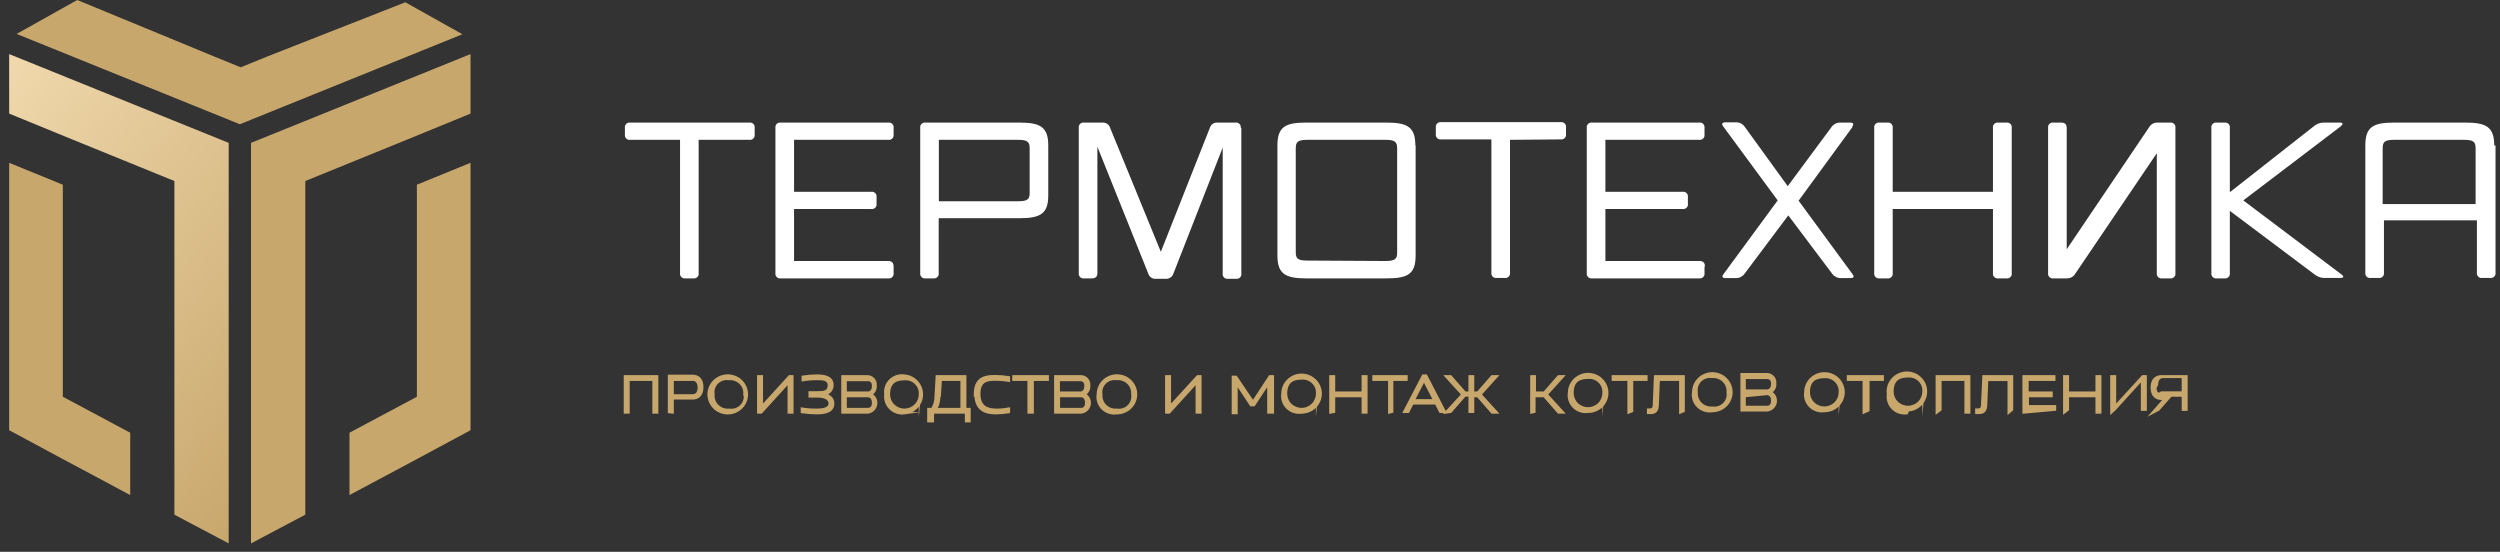 <svg width="222" height="49" viewBox="0 0 222 49" fill="none" xmlns="http://www.w3.org/2000/svg">
<rect x="0" y="0" width="222" height="49" fill="#333333" stroke="none"/>
<g clip-path="url(#clip0)">
<path fill-rule="evenodd" clip-rule="evenodd" d="M6.359 12.359L15.486 16.075V17.567V19.502V33.661V45.703L20.308 48.254V35.144V19.511V17.548V13.293V12.687L0.814 4.803V10.088L6.359 12.359Z" fill="url(#paint0_linear)"/>
<path fill-rule="evenodd" clip-rule="evenodd" d="M37.019 40.765L31.035 43.961V38.426L37.019 35.23V16.402L41.782 14.458V32.67V38.204L37.019 40.765Z" fill="url(#paint1_linear)"/>
<path fill-rule="evenodd" clip-rule="evenodd" d="M36.238 12.359L27.111 16.075V17.567V19.502V33.661V45.703L22.289 48.254V35.144V19.511V17.548V13.293V12.687L41.782 4.803V10.088L36.238 12.359Z" fill="url(#paint2_linear)"/>
<path fill-rule="evenodd" clip-rule="evenodd" d="M5.578 40.765L11.562 43.961V38.426L5.578 35.23V16.402L0.814 14.458V32.67V38.204L5.578 40.765Z" fill="url(#paint3_linear)"/>
<path fill-rule="evenodd" clip-rule="evenodd" d="M21.372 5.978L18.99 5.005L6.857 0L1.478 3.013L21.293 11.031H21.303L41.06 3.042L35.994 0.202L23.763 5.005L21.372 5.978Z" fill="url(#paint4_linear)"/>
<path fill-rule="evenodd" clip-rule="evenodd" d="M66.531 12.416C66.597 12.427 66.665 12.422 66.728 12.402C66.792 12.382 66.85 12.347 66.897 12.3C66.944 12.254 66.98 12.197 67 12.134C67.02 12.071 67.025 12.004 67.014 11.939V11.362C67.025 11.297 67.02 11.231 67 11.168C66.98 11.105 66.944 11.048 66.897 11.001C66.85 10.955 66.792 10.92 66.728 10.9C66.665 10.88 66.597 10.875 66.531 10.886H55.975C55.909 10.875 55.841 10.88 55.778 10.9C55.714 10.92 55.656 10.955 55.609 11.001C55.562 11.048 55.526 11.105 55.506 11.168C55.485 11.231 55.48 11.297 55.492 11.362V11.939C55.48 12.004 55.485 12.071 55.506 12.134C55.526 12.197 55.562 12.254 55.609 12.3C55.656 12.347 55.714 12.382 55.778 12.402C55.841 12.422 55.909 12.427 55.975 12.416H60.388V24.243C60.377 24.308 60.382 24.374 60.402 24.437C60.423 24.5 60.458 24.557 60.505 24.604C60.553 24.65 60.61 24.685 60.674 24.705C60.738 24.725 60.805 24.73 60.871 24.719H61.558C61.624 24.73 61.692 24.725 61.755 24.705C61.819 24.685 61.877 24.65 61.924 24.604C61.971 24.557 62.007 24.5 62.027 24.437C62.048 24.374 62.053 24.308 62.041 24.243V12.416H66.531ZM181.871 24.243V11.362C181.86 11.297 181.865 11.231 181.885 11.168C181.906 11.105 181.941 11.048 181.988 11.001C182.036 10.955 182.093 10.92 182.157 10.9C182.221 10.88 182.288 10.875 182.354 10.886H183.028C183.359 10.886 183.524 11.036 183.524 11.362V22.136L190.85 11.287C190.925 11.158 191.035 11.053 191.168 10.982C191.3 10.911 191.45 10.878 191.6 10.886H192.694C192.76 10.875 192.828 10.88 192.891 10.9C192.955 10.92 193.013 10.955 193.06 11.001C193.108 11.048 193.143 11.105 193.163 11.168C193.184 11.231 193.189 11.297 193.177 11.362V24.243C193.189 24.308 193.184 24.374 193.163 24.437C193.143 24.5 193.108 24.557 193.06 24.604C193.013 24.65 192.955 24.685 192.891 24.705C192.828 24.725 192.76 24.73 192.694 24.719H192.007C191.941 24.73 191.874 24.725 191.81 24.705C191.746 24.685 191.689 24.65 191.641 24.604C191.594 24.557 191.559 24.5 191.538 24.437C191.518 24.374 191.513 24.308 191.524 24.243V13.607L184.275 24.318C184.198 24.445 184.087 24.549 183.955 24.62C183.823 24.69 183.674 24.725 183.524 24.719H182.354C182.288 24.73 182.221 24.725 182.157 24.705C182.093 24.685 182.036 24.65 181.988 24.604C181.941 24.557 181.906 24.5 181.885 24.437C181.865 24.374 181.86 24.308 181.871 24.243ZM79.351 23.666C79.351 23.34 79.198 23.177 78.867 23.177H70.512V18.561H77.354C77.42 18.572 77.487 18.567 77.551 18.547C77.615 18.527 77.673 18.492 77.72 18.446C77.767 18.399 77.803 18.342 77.823 18.279C77.843 18.216 77.848 18.15 77.837 18.085V17.508C77.848 17.443 77.843 17.376 77.823 17.313C77.803 17.25 77.767 17.193 77.72 17.147C77.673 17.1 77.615 17.065 77.551 17.045C77.487 17.025 77.42 17.02 77.354 17.031H70.512V12.416H78.867C78.933 12.427 79.001 12.422 79.065 12.402C79.128 12.382 79.186 12.347 79.234 12.3C79.281 12.254 79.316 12.197 79.337 12.134C79.357 12.071 79.362 12.004 79.351 11.939V11.362C79.362 11.297 79.357 11.231 79.337 11.168C79.316 11.105 79.281 11.048 79.234 11.001C79.186 10.955 79.128 10.92 79.065 10.9C79.001 10.88 78.933 10.875 78.867 10.886H69.342C69.276 10.875 69.208 10.88 69.144 10.9C69.081 10.92 69.023 10.955 68.975 11.001C68.928 11.048 68.893 11.105 68.873 11.168C68.852 11.231 68.847 11.297 68.858 11.362V24.243C68.847 24.308 68.852 24.374 68.873 24.437C68.893 24.5 68.928 24.557 68.975 24.604C69.023 24.65 69.081 24.685 69.144 24.705C69.208 24.725 69.276 24.73 69.342 24.719H78.867C78.933 24.73 79.001 24.725 79.065 24.705C79.128 24.685 79.186 24.65 79.234 24.604C79.281 24.557 79.316 24.5 79.337 24.437C79.357 24.374 79.362 24.308 79.351 24.243V23.666ZM90.543 19.377C92.412 19.377 93.086 18.963 93.086 17.345V12.918C93.086 11.287 92.387 10.886 90.543 10.886H82.2C82.134 10.875 82.066 10.88 82.002 10.9C81.939 10.92 81.881 10.955 81.833 11.001C81.786 11.048 81.751 11.105 81.731 11.168C81.71 11.231 81.705 11.297 81.716 11.362V24.243C81.705 24.308 81.71 24.374 81.731 24.437C81.751 24.5 81.786 24.557 81.833 24.604C81.881 24.65 81.939 24.685 82.002 24.705C82.066 24.725 82.134 24.73 82.2 24.719H82.874C82.94 24.73 83.007 24.725 83.071 24.705C83.135 24.685 83.192 24.65 83.24 24.604C83.287 24.557 83.322 24.5 83.343 24.437C83.363 24.374 83.368 24.308 83.357 24.243V19.377H90.543ZM83.37 17.872V12.416H90.39C91.242 12.416 91.433 12.591 91.433 13.181V17.132C91.433 17.683 91.267 17.872 90.39 17.872H83.37ZM110.179 11.362C110.19 11.297 110.185 11.231 110.165 11.168C110.145 11.105 110.109 11.048 110.062 11.001C110.015 10.955 109.957 10.92 109.893 10.9C109.83 10.88 109.762 10.875 109.696 10.886H108.106C107.962 10.876 107.819 10.914 107.699 10.993C107.579 11.073 107.49 11.19 107.445 11.325L103.083 22.361L98.568 11.325C98.523 11.19 98.433 11.073 98.314 10.993C98.194 10.914 98.05 10.876 97.906 10.886H96.278C96.213 10.875 96.145 10.88 96.081 10.9C96.017 10.92 95.96 10.955 95.912 11.001C95.865 11.048 95.83 11.105 95.809 11.168C95.789 11.231 95.784 11.297 95.795 11.362V24.243C95.784 24.308 95.789 24.374 95.809 24.437C95.83 24.5 95.865 24.557 95.912 24.604C95.96 24.65 96.017 24.685 96.081 24.705C96.145 24.725 96.213 24.73 96.278 24.719H96.953C97.283 24.719 97.448 24.569 97.448 24.243V13.03L101.976 24.318C102.019 24.452 102.106 24.569 102.223 24.648C102.341 24.728 102.482 24.766 102.625 24.757H103.528C103.671 24.765 103.814 24.726 103.933 24.647C104.052 24.567 104.142 24.452 104.189 24.318L108.577 13.106V24.28C108.566 24.345 108.571 24.412 108.591 24.475C108.611 24.538 108.647 24.595 108.694 24.641C108.741 24.688 108.799 24.723 108.863 24.743C108.927 24.763 108.994 24.768 109.06 24.757H109.747C109.813 24.768 109.88 24.763 109.944 24.743C110.008 24.723 110.066 24.688 110.113 24.641C110.16 24.595 110.196 24.538 110.216 24.475C110.236 24.412 110.241 24.345 110.23 24.28V11.362H110.179ZM125.683 12.918C125.683 11.287 124.983 10.886 123.139 10.886H115.979C114.109 10.886 113.435 11.287 113.435 12.918V22.688C113.435 24.318 114.135 24.719 115.979 24.719H123.164C125.034 24.719 125.708 24.318 125.708 22.688V12.918H125.683ZM116.119 23.139C115.241 23.139 115.063 22.976 115.063 22.374V13.181C115.063 12.591 115.241 12.416 116.119 12.416H123.012C123.864 12.416 124.067 12.591 124.067 13.181V22.437C124.067 22.988 123.889 23.177 123.012 23.177L116.119 23.139ZM138.579 12.378C138.645 12.389 138.712 12.384 138.776 12.364C138.84 12.344 138.898 12.309 138.945 12.263C138.992 12.216 139.027 12.159 139.048 12.096C139.068 12.033 139.073 11.967 139.062 11.902V11.325C139.073 11.26 139.068 11.193 139.048 11.13C139.027 11.068 138.992 11.01 138.945 10.964C138.898 10.917 138.84 10.882 138.776 10.862C138.712 10.842 138.645 10.837 138.579 10.848H127.985C127.919 10.837 127.851 10.842 127.787 10.862C127.724 10.882 127.666 10.917 127.618 10.964C127.571 11.01 127.536 11.068 127.516 11.13C127.495 11.193 127.49 11.26 127.501 11.325V11.902C127.49 11.967 127.495 12.033 127.516 12.096C127.536 12.159 127.571 12.216 127.618 12.263C127.666 12.309 127.724 12.344 127.787 12.364C127.851 12.384 127.919 12.389 127.985 12.378H132.436V24.205C132.425 24.27 132.43 24.337 132.45 24.4C132.471 24.462 132.506 24.52 132.553 24.566C132.6 24.613 132.658 24.648 132.722 24.668C132.786 24.688 132.853 24.692 132.919 24.682H133.606C133.672 24.692 133.74 24.688 133.803 24.668C133.867 24.648 133.925 24.613 133.972 24.566C134.019 24.52 134.055 24.462 134.075 24.4C134.095 24.337 134.1 24.27 134.089 24.205V12.416L138.579 12.378ZM151.399 23.666C151.399 23.34 151.246 23.177 150.915 23.177H142.56V18.561H149.402C149.468 18.572 149.535 18.567 149.599 18.547C149.663 18.527 149.721 18.492 149.768 18.446C149.815 18.399 149.851 18.342 149.871 18.279C149.891 18.216 149.896 18.15 149.885 18.085V17.508C149.896 17.443 149.891 17.376 149.871 17.313C149.851 17.25 149.815 17.193 149.768 17.147C149.721 17.1 149.663 17.065 149.599 17.045C149.535 17.025 149.468 17.02 149.402 17.031H142.56V12.416H150.877C150.943 12.427 151.011 12.422 151.074 12.402C151.138 12.382 151.196 12.347 151.243 12.3C151.291 12.254 151.326 12.197 151.346 12.134C151.367 12.071 151.371 12.004 151.36 11.939V11.362C151.371 11.297 151.367 11.231 151.346 11.168C151.326 11.105 151.291 11.048 151.243 11.001C151.196 10.955 151.138 10.92 151.074 10.9C151.011 10.88 150.943 10.875 150.877 10.886H141.389C141.324 10.875 141.256 10.88 141.192 10.9C141.129 10.92 141.071 10.955 141.023 11.001C140.976 11.048 140.941 11.105 140.92 11.168C140.9 11.231 140.895 11.297 140.906 11.362V24.243C140.895 24.308 140.9 24.374 140.92 24.437C140.941 24.5 140.976 24.557 141.023 24.604C141.071 24.65 141.129 24.685 141.192 24.705C141.256 24.725 141.324 24.73 141.389 24.719H150.877C150.943 24.73 151.011 24.725 151.074 24.705C151.138 24.685 151.196 24.65 151.243 24.604C151.291 24.557 151.326 24.5 151.346 24.437C151.367 24.374 151.371 24.308 151.36 24.243V23.666H151.399ZM164.46 11.262C164.651 11.011 164.6 10.886 164.269 10.886H163.43C163.279 10.881 163.129 10.912 162.994 10.978C162.859 11.044 162.742 11.141 162.654 11.262L158.75 16.53L154.934 11.262C154.849 11.137 154.734 11.034 154.598 10.964C154.463 10.894 154.311 10.858 154.158 10.861H153.243C152.912 10.861 152.848 10.999 153.039 11.25L157.859 17.796L153.065 24.318C152.874 24.569 152.925 24.694 153.255 24.694H154.133C154.284 24.699 154.433 24.668 154.569 24.602C154.704 24.536 154.821 24.439 154.909 24.318L158.801 19.126L162.705 24.318C162.793 24.439 162.91 24.536 163.045 24.602C163.18 24.668 163.33 24.699 163.481 24.694H164.295C164.625 24.694 164.689 24.569 164.485 24.318L159.716 17.821L164.511 11.262H164.46ZM178.641 11.362C178.652 11.297 178.647 11.231 178.627 11.168C178.606 11.105 178.571 11.048 178.524 11.001C178.476 10.955 178.418 10.92 178.355 10.9C178.291 10.88 178.223 10.875 178.157 10.886H177.458C177.392 10.875 177.324 10.88 177.261 10.9C177.197 10.92 177.139 10.955 177.092 11.001C177.045 11.048 177.009 11.105 176.989 11.168C176.968 11.231 176.964 11.297 176.975 11.362V17.031H168.072V11.362C168.083 11.297 168.078 11.231 168.058 11.168C168.037 11.105 168.002 11.048 167.955 11.001C167.908 10.955 167.85 10.92 167.786 10.9C167.722 10.88 167.655 10.875 167.589 10.886H166.915C166.849 10.875 166.781 10.88 166.717 10.9C166.654 10.92 166.596 10.955 166.549 11.001C166.501 11.048 166.466 11.105 166.446 11.168C166.425 11.231 166.42 11.297 166.431 11.362V24.243C166.42 24.308 166.425 24.374 166.446 24.437C166.466 24.5 166.501 24.557 166.549 24.604C166.596 24.65 166.654 24.685 166.717 24.705C166.781 24.725 166.849 24.73 166.915 24.719H167.589C167.655 24.73 167.722 24.725 167.786 24.705C167.85 24.685 167.908 24.65 167.955 24.604C168.002 24.557 168.037 24.5 168.058 24.437C168.078 24.374 168.083 24.308 168.072 24.243V18.561H176.975V24.243C176.964 24.308 176.968 24.374 176.989 24.437C177.009 24.5 177.045 24.557 177.092 24.604C177.139 24.65 177.197 24.685 177.261 24.705C177.324 24.725 177.392 24.73 177.458 24.719H178.157C178.223 24.73 178.291 24.725 178.355 24.705C178.418 24.685 178.476 24.65 178.524 24.604C178.571 24.557 178.606 24.5 178.627 24.437C178.647 24.374 178.652 24.308 178.641 24.243V11.362ZM207.892 11.174C208.096 11.011 208.045 10.886 207.791 10.886H206.366C206.05 10.877 205.742 10.984 205.501 11.187L198.01 17.069V11.362C198.021 11.297 198.017 11.231 197.996 11.168C197.976 11.105 197.94 11.048 197.893 11.001C197.846 10.955 197.788 10.92 197.724 10.9C197.661 10.88 197.593 10.875 197.527 10.886H196.853C196.787 10.875 196.719 10.88 196.656 10.9C196.592 10.92 196.534 10.955 196.487 11.001C196.44 11.048 196.404 11.105 196.384 11.168C196.364 11.231 196.359 11.297 196.37 11.362V24.243C196.359 24.308 196.364 24.374 196.384 24.437C196.404 24.5 196.44 24.557 196.487 24.604C196.534 24.65 196.592 24.685 196.656 24.705C196.719 24.725 196.787 24.73 196.853 24.719H197.527C197.593 24.73 197.661 24.725 197.724 24.705C197.788 24.685 197.846 24.65 197.893 24.604C197.94 24.557 197.976 24.5 197.996 24.437C198.017 24.374 198.021 24.308 198.01 24.243V18.724L205.565 24.393C205.811 24.585 206.116 24.686 206.43 24.682H207.854C208.108 24.682 208.159 24.544 207.956 24.393L199.206 17.796L207.918 11.174H207.892ZM221.488 12.918C221.488 11.287 220.788 10.886 218.944 10.886H212.585C210.716 10.886 210.042 11.287 210.042 12.918V24.205C210.031 24.27 210.035 24.337 210.056 24.4C210.076 24.462 210.111 24.52 210.159 24.566C210.206 24.613 210.264 24.648 210.328 24.668C210.391 24.688 210.459 24.692 210.525 24.682H211.212C211.278 24.692 211.345 24.688 211.409 24.668C211.473 24.648 211.531 24.613 211.578 24.566C211.625 24.52 211.66 24.462 211.681 24.4C211.701 24.337 211.706 24.27 211.695 24.205V19.565H219.949V24.205C219.938 24.27 219.943 24.337 219.963 24.4C219.984 24.462 220.019 24.52 220.066 24.566C220.113 24.613 220.171 24.648 220.235 24.668C220.299 24.688 220.366 24.692 220.432 24.682H221.119C221.185 24.692 221.253 24.688 221.316 24.668C221.38 24.648 221.438 24.613 221.485 24.566C221.532 24.52 221.568 24.462 221.588 24.4C221.609 24.337 221.613 24.27 221.602 24.205V12.918H221.488ZM211.581 13.181C211.581 12.591 211.759 12.416 212.623 12.416H218.792C219.644 12.416 219.835 12.591 219.835 13.181V18.122H211.581V13.181Z" fill="white"/>
<path fill-rule="evenodd" clip-rule="evenodd" d="M55.816 36.634V33.724H58.029V36.634H58.36V33.411H55.486V36.634H55.816ZM59.734 36.634V35.38H61.514C61.985 35.38 62.366 35.091 62.366 34.376C62.366 33.661 61.985 33.373 61.514 33.373H59.403V36.596L59.734 36.634ZM61.514 33.724C61.807 33.724 62.048 33.925 62.048 34.414C62.048 34.903 61.807 35.104 61.514 35.104H59.734V33.724H61.514ZM64.77 36.697C65.195 36.66 65.591 36.468 65.879 36.158C66.167 35.848 66.327 35.443 66.327 35.022C66.327 34.602 66.167 34.196 65.879 33.886C65.591 33.576 65.195 33.384 64.77 33.348C64.535 33.328 64.298 33.356 64.074 33.431C63.85 33.506 63.645 33.626 63.471 33.784C63.297 33.941 63.158 34.133 63.063 34.346C62.968 34.559 62.919 34.789 62.919 35.022C62.919 35.255 62.968 35.486 63.063 35.699C63.158 35.912 63.297 36.103 63.471 36.261C63.645 36.418 63.85 36.538 64.074 36.613C64.298 36.688 64.535 36.717 64.77 36.697ZM66.131 35.029C66.161 35.212 66.147 35.4 66.089 35.577C66.032 35.754 65.933 35.915 65.8 36.047C65.667 36.179 65.505 36.279 65.326 36.337C65.147 36.395 64.956 36.411 64.77 36.383C64.582 36.404 64.391 36.384 64.211 36.323C64.032 36.263 63.868 36.163 63.733 36.032C63.598 35.901 63.494 35.742 63.429 35.566C63.364 35.39 63.34 35.202 63.358 35.016C63.328 34.832 63.342 34.645 63.4 34.467C63.457 34.29 63.556 34.129 63.689 33.997C63.822 33.865 63.984 33.766 64.163 33.707C64.342 33.649 64.533 33.633 64.719 33.661C64.906 33.644 65.094 33.667 65.27 33.73C65.446 33.792 65.606 33.893 65.739 34.023C65.871 34.154 65.973 34.312 66.036 34.485C66.099 34.659 66.123 34.845 66.105 35.029H66.131ZM67.593 36.634L70.035 33.95V36.634H70.366V33.411H70.099L67.657 36.094V33.411H67.326V36.634H67.593ZM72.477 36.383C72.051 36.388 71.625 36.354 71.205 36.283V36.596C71.648 36.658 72.094 36.691 72.541 36.697C73.24 36.697 73.991 36.559 73.991 35.831C73.991 35.367 73.673 35.129 73.202 35.016C73.404 34.994 73.591 34.898 73.725 34.747C73.859 34.596 73.931 34.401 73.927 34.201C73.927 33.486 73.228 33.348 72.553 33.348C72.128 33.353 71.703 33.387 71.282 33.448V33.762C71.702 33.693 72.127 33.659 72.553 33.661C73.062 33.661 73.596 33.661 73.596 34.226C73.596 34.79 73.177 34.84 72.553 34.84H71.892V35.204H72.553C73.164 35.204 73.673 35.367 73.673 35.831C73.673 36.295 73.049 36.383 72.541 36.383H72.477ZM77.068 36.634C77.25 36.606 77.418 36.523 77.55 36.395C77.681 36.268 77.768 36.103 77.799 35.924C77.83 35.745 77.803 35.561 77.722 35.398C77.641 35.236 77.51 35.102 77.348 35.016C77.486 34.94 77.598 34.826 77.671 34.688C77.743 34.55 77.773 34.393 77.755 34.238C77.768 34.131 77.757 34.022 77.723 33.919C77.689 33.816 77.632 33.722 77.557 33.643C77.482 33.564 77.39 33.502 77.288 33.462C77.186 33.422 77.076 33.404 76.967 33.411H74.805V36.634H77.068ZM77.068 35.179C77.323 35.179 77.526 35.367 77.526 35.768C77.526 36.17 77.323 36.32 77.068 36.32H75.097V35.179H77.068ZM77.068 33.749C77.31 33.749 77.526 33.875 77.526 34.276C77.526 34.677 77.31 34.865 77.068 34.865H75.097V33.749H77.068ZM80.311 36.697C80.736 36.66 81.132 36.468 81.42 36.158C81.709 35.848 81.869 35.443 81.869 35.022C81.869 34.602 81.709 34.196 81.42 33.886C81.132 33.576 80.736 33.384 80.311 33.348C80.082 33.314 79.847 33.334 79.626 33.406C79.405 33.477 79.204 33.599 79.04 33.762C78.875 33.924 78.751 34.122 78.679 34.34C78.606 34.557 78.586 34.789 78.62 35.016C78.588 35.244 78.611 35.476 78.685 35.694C78.76 35.912 78.884 36.11 79.049 36.273C79.214 36.436 79.415 36.559 79.636 36.632C79.858 36.706 80.093 36.728 80.324 36.697H80.311ZM81.685 35.029C81.685 35.206 81.65 35.383 81.581 35.547C81.511 35.711 81.41 35.861 81.283 35.986C81.155 36.112 81.004 36.212 80.837 36.28C80.671 36.348 80.492 36.383 80.311 36.383C80.131 36.383 79.953 36.348 79.786 36.28C79.619 36.212 79.468 36.112 79.34 35.986C79.213 35.861 79.112 35.711 79.043 35.547C78.974 35.383 78.938 35.206 78.938 35.029C78.938 33.937 79.561 33.674 80.299 33.674C80.485 33.657 80.673 33.68 80.85 33.742C81.026 33.805 81.186 33.905 81.318 34.036C81.451 34.166 81.552 34.324 81.616 34.498C81.679 34.672 81.703 34.857 81.685 35.041V35.029ZM82.842 37.411V36.634H85.78V37.411H86.098V36.32H85.717V33.411H83.186L83.084 35.154C83.097 35.565 82.986 35.971 82.766 36.32H82.435V36.496V37.411H82.842ZM83.453 35.154L83.542 33.724H85.386V36.32H83.109C83.323 35.969 83.425 35.563 83.402 35.154H83.453ZM86.62 34.966C86.62 36.395 87.484 36.697 88.426 36.697C88.817 36.69 89.209 36.656 89.596 36.596V36.283C89.24 36.351 88.877 36.385 88.515 36.383C87.688 36.383 86.963 36.157 86.963 34.966C86.963 33.774 87.688 33.712 88.438 33.712C88.826 33.712 89.214 33.745 89.596 33.812V33.498C89.175 33.434 88.75 33.401 88.324 33.398C87.446 33.398 86.569 33.574 86.569 35.016L86.62 34.966ZM91.707 36.634V33.724H93.042V33.411H89.99V33.724H91.338V36.634H91.707ZM95.993 36.634C96.178 36.614 96.353 36.537 96.491 36.413C96.628 36.289 96.723 36.125 96.759 35.944C96.796 35.764 96.774 35.577 96.695 35.41C96.617 35.243 96.487 35.105 96.324 35.016C96.458 34.937 96.567 34.822 96.637 34.684C96.707 34.547 96.735 34.392 96.718 34.238C96.731 34.131 96.72 34.022 96.686 33.919C96.652 33.816 96.595 33.722 96.52 33.643C96.445 33.564 96.353 33.502 96.251 33.462C96.149 33.422 96.039 33.404 95.929 33.411H93.704V36.634H95.993ZM95.993 35.179C96.247 35.179 96.451 35.367 96.451 35.768C96.451 36.17 96.247 36.32 95.993 36.32H94.034V35.179H95.993ZM95.929 33.749C96.171 33.749 96.387 33.875 96.387 34.276C96.387 34.677 96.171 34.865 95.929 34.865H94.022V33.749H95.929ZM99.185 36.697C99.522 36.697 99.852 36.598 100.132 36.413C100.412 36.229 100.631 35.966 100.76 35.659C100.889 35.352 100.922 35.014 100.857 34.688C100.791 34.362 100.629 34.063 100.39 33.828C100.152 33.593 99.848 33.432 99.518 33.368C99.187 33.303 98.844 33.336 98.533 33.463C98.222 33.59 97.955 33.806 97.768 34.082C97.581 34.359 97.481 34.684 97.481 35.016C97.444 35.245 97.462 35.479 97.535 35.7C97.607 35.921 97.732 36.121 97.898 36.285C98.064 36.449 98.268 36.572 98.492 36.643C98.715 36.715 98.953 36.733 99.185 36.697ZM100.546 35.029C100.576 35.212 100.562 35.4 100.505 35.577C100.447 35.754 100.348 35.915 100.215 36.047C100.083 36.179 99.92 36.279 99.741 36.337C99.562 36.395 99.371 36.411 99.185 36.383C98.999 36.4 98.811 36.377 98.634 36.315C98.458 36.252 98.298 36.152 98.166 36.021C98.033 35.891 97.932 35.733 97.868 35.559C97.805 35.385 97.781 35.2 97.799 35.016C97.769 34.832 97.783 34.645 97.84 34.467C97.898 34.29 97.997 34.129 98.13 33.997C98.262 33.865 98.425 33.766 98.604 33.707C98.783 33.649 98.973 33.633 99.16 33.661C99.346 33.644 99.534 33.667 99.71 33.73C99.887 33.792 100.047 33.893 100.179 34.023C100.312 34.154 100.413 34.312 100.477 34.485C100.54 34.659 100.564 34.845 100.546 35.029ZM103.827 36.634L106.269 33.95V36.634H106.6V33.411H106.345L103.891 36.094V33.411H103.56V36.634H103.827ZM113.035 36.634V33.411H112.755L111.267 35.681L109.767 33.461H109.474V36.684H109.805V34.05L111.077 35.982H111.356L112.628 34.05V36.634H113.035ZM115.579 36.634C115.916 36.634 116.245 36.535 116.526 36.351C116.806 36.166 117.024 35.904 117.153 35.596C117.282 35.289 117.316 34.951 117.25 34.625C117.184 34.299 117.022 34 116.784 33.765C116.545 33.53 116.242 33.37 115.911 33.305C115.581 33.24 115.238 33.273 114.927 33.401C114.615 33.528 114.349 33.743 114.162 34.02C113.974 34.296 113.875 34.621 113.875 34.953C113.84 35.182 113.861 35.415 113.934 35.634C114.008 35.854 114.132 36.053 114.298 36.216C114.464 36.38 114.666 36.502 114.888 36.575C115.11 36.648 115.347 36.668 115.579 36.634ZM116.952 34.966C116.952 35.325 116.808 35.669 116.55 35.924C116.292 36.178 115.943 36.32 115.579 36.32C115.214 36.32 114.865 36.178 114.607 35.924C114.35 35.669 114.205 35.325 114.205 34.966C114.205 33.875 114.828 33.611 115.566 33.611C115.752 33.594 115.941 33.617 116.117 33.68C116.293 33.742 116.453 33.842 116.585 33.973C116.718 34.104 116.819 34.261 116.883 34.435C116.946 34.609 116.97 34.794 116.952 34.978V34.966ZM118.466 36.571V35.179H121.009V36.634H121.34V33.411H121.009V34.865H118.466V33.411H118.135V36.634L118.466 36.571ZM123.629 36.571V33.724H124.901V33.411H121.963V33.724H123.362V36.634L123.629 36.571ZM127.89 36.571L127.508 35.819H125.435L125.054 36.571H124.685L126.364 33.348H126.643L128.31 36.571H127.89ZM126.453 33.774L125.537 35.543H127.356L126.453 33.774ZM128.818 36.571L130.09 35.116H130.497V36.571H130.815V35.179H131.222L132.494 36.634H132.926L131.464 35.029L132.926 33.411H132.494L131.222 34.865H130.815V33.411H130.497V34.865H130.09L128.818 33.411H128.386L129.861 35.029L128.386 36.634L128.818 36.571ZM136.258 36.571V35.179H137.123L138.395 36.634H138.815L137.352 35.029L138.815 33.411H138.395L137.123 34.865H136.296V33.411H135.979V36.634L136.258 36.571ZM141.015 36.571C141.352 36.574 141.683 36.477 141.965 36.294C142.247 36.111 142.467 35.849 142.598 35.542C142.729 35.236 142.765 34.897 142.701 34.57C142.636 34.244 142.475 33.943 142.237 33.707C141.999 33.47 141.696 33.309 141.365 33.243C141.034 33.177 140.691 33.21 140.378 33.337C140.066 33.464 139.799 33.679 139.612 33.956C139.424 34.232 139.323 34.558 139.323 34.891C139.29 35.118 139.31 35.35 139.383 35.568C139.456 35.786 139.579 35.985 139.743 36.148C139.907 36.311 140.108 36.434 140.328 36.508C140.549 36.581 140.784 36.603 141.015 36.571ZM142.388 34.903C142.388 35.262 142.244 35.607 141.986 35.861C141.729 36.115 141.379 36.258 141.015 36.258C140.651 36.258 140.301 36.115 140.044 35.861C139.786 35.607 139.641 35.262 139.641 34.903C139.641 33.812 140.265 33.549 141.002 33.549C141.189 33.531 141.377 33.554 141.553 33.617C141.729 33.68 141.889 33.78 142.022 33.91C142.154 34.041 142.256 34.199 142.319 34.373C142.382 34.546 142.406 34.732 142.388 34.916V34.903ZM144.932 36.508V33.724H146.204V33.411H143.215V33.724H144.614V36.634L144.932 36.508ZM149.511 36.508V33.411H146.967L146.865 35.919C146.865 36.308 146.7 36.37 146.484 36.37H146.344V36.671H146.573C146.929 36.671 147.209 36.546 147.209 35.906L147.298 33.724H149.205V36.634L149.511 36.508ZM152.054 36.508C152.391 36.508 152.721 36.41 153.001 36.225C153.281 36.041 153.5 35.778 153.629 35.471C153.758 35.164 153.791 34.826 153.726 34.5C153.66 34.174 153.498 33.874 153.259 33.639C153.021 33.404 152.717 33.244 152.387 33.179C152.056 33.115 151.713 33.148 151.402 33.275C151.091 33.402 150.824 33.618 150.637 33.894C150.45 34.17 150.35 34.495 150.35 34.828C150.313 35.057 150.331 35.291 150.404 35.512C150.476 35.733 150.601 35.933 150.767 36.097C150.933 36.261 151.137 36.384 151.361 36.455C151.584 36.527 151.822 36.545 152.054 36.508ZM153.415 34.84C153.445 35.024 153.431 35.212 153.374 35.389C153.316 35.566 153.217 35.727 153.084 35.859C152.952 35.991 152.789 36.091 152.61 36.149C152.431 36.207 152.241 36.223 152.054 36.195C151.868 36.212 151.68 36.189 151.503 36.126C151.327 36.064 151.167 35.964 151.035 35.833C150.902 35.703 150.801 35.545 150.737 35.371C150.674 35.197 150.65 35.012 150.668 34.828C150.638 34.644 150.652 34.456 150.709 34.279C150.767 34.102 150.866 33.941 150.999 33.809C151.131 33.677 151.294 33.578 151.473 33.519C151.652 33.461 151.842 33.445 152.029 33.473C152.215 33.456 152.403 33.479 152.579 33.542C152.756 33.604 152.916 33.705 153.048 33.835C153.181 33.966 153.282 34.123 153.346 34.297C153.409 34.471 153.433 34.657 153.415 34.84ZM156.912 36.446C157.098 36.426 157.272 36.349 157.41 36.225C157.548 36.101 157.642 35.937 157.679 35.756C157.716 35.576 157.694 35.389 157.615 35.222C157.537 35.055 157.406 34.917 157.243 34.828C157.378 34.749 157.486 34.634 157.556 34.496C157.626 34.358 157.654 34.203 157.637 34.05C157.651 33.943 157.64 33.834 157.606 33.731C157.571 33.628 157.515 33.533 157.439 33.455C157.364 33.376 157.272 33.314 157.17 33.274C157.068 33.234 156.959 33.216 156.849 33.222H154.649V36.446H156.912ZM156.912 34.991C157.154 34.991 157.37 35.179 157.37 35.58C157.37 35.982 157.154 36.132 156.912 36.132H154.928V35.179L156.912 34.991ZM156.912 33.561C157.154 33.561 157.37 33.687 157.37 34.088C157.37 34.489 157.154 34.677 156.912 34.677H154.928V33.561H156.912ZM162 36.508C162.337 36.511 162.668 36.414 162.95 36.231C163.232 36.048 163.452 35.786 163.583 35.48C163.714 35.173 163.75 34.834 163.685 34.508C163.621 34.181 163.46 33.88 163.222 33.644C162.984 33.408 162.681 33.246 162.35 33.181C162.019 33.115 161.675 33.147 161.363 33.274C161.051 33.401 160.784 33.616 160.596 33.893C160.409 34.169 160.308 34.495 160.308 34.828C160.274 35.055 160.295 35.287 160.368 35.505C160.44 35.724 160.564 35.922 160.728 36.085C160.892 36.248 161.092 36.371 161.313 36.445C161.534 36.518 161.769 36.54 162 36.508ZM163.373 34.84C163.373 35.018 163.338 35.194 163.269 35.359C163.2 35.523 163.099 35.672 162.971 35.798C162.843 35.924 162.692 36.024 162.525 36.092C162.359 36.16 162.18 36.195 162 36.195C161.819 36.195 161.641 36.16 161.474 36.092C161.307 36.024 161.156 35.924 161.028 35.798C160.901 35.672 160.8 35.523 160.731 35.359C160.662 35.194 160.626 35.018 160.626 34.84C160.626 33.749 161.249 33.486 161.987 33.486C162.173 33.468 162.362 33.492 162.538 33.554C162.714 33.617 162.874 33.717 163.006 33.848C163.139 33.978 163.24 34.136 163.304 34.31C163.367 34.484 163.391 34.669 163.373 34.853V34.84ZM165.917 36.446V33.724H167.189V33.411H164.098V33.724H165.497V36.634L165.917 36.446ZM169.427 36.446C169.77 36.427 170.1 36.306 170.372 36.099C170.644 35.892 170.847 35.609 170.953 35.286C171.059 34.964 171.064 34.617 170.967 34.292C170.869 33.967 170.675 33.679 170.408 33.465C170.142 33.251 169.816 33.121 169.473 33.093C169.13 33.065 168.787 33.14 168.489 33.307C168.19 33.475 167.95 33.728 167.799 34.033C167.649 34.338 167.596 34.681 167.647 35.016C167.613 35.243 167.633 35.475 167.706 35.693C167.779 35.912 167.902 36.11 168.066 36.273C168.23 36.436 168.431 36.559 168.651 36.633C168.872 36.706 169.107 36.728 169.338 36.697L169.427 36.446ZM170.801 34.778C170.801 35.137 170.656 35.481 170.398 35.735C170.141 35.989 169.791 36.132 169.427 36.132C169.063 36.132 168.713 35.989 168.456 35.735C168.198 35.481 168.054 35.137 168.054 34.778C168.054 33.687 168.677 33.423 169.414 33.423C169.601 33.406 169.789 33.429 169.965 33.492C170.141 33.554 170.301 33.654 170.434 33.785C170.566 33.916 170.668 34.073 170.731 34.247C170.795 34.421 170.818 34.606 170.801 34.79V34.778ZM172.314 36.383V33.724H174.54V36.634H174.87V33.411H171.983V36.634L172.314 36.383ZM178.673 36.383V33.411H176.13L176.015 35.919C176.015 36.308 175.85 36.37 175.634 36.37H175.494V36.671H175.723C176.079 36.671 176.371 36.546 176.371 35.906L176.46 33.737H178.368V36.646L178.673 36.383ZM182.489 36.383V36.069H180.072V35.179H182.183V34.865H180.047V33.724H182.425V33.411H179.691V36.634L182.489 36.383ZM183.633 36.383V35.179H186.177V36.634H186.507V33.411H186.177V34.865H183.633V33.411H183.303V36.634L183.633 36.383ZM187.767 36.383L190.208 33.699V36.383H190.539V33.411H190.272L187.817 36.094V33.411H187.487V36.634L187.767 36.383ZM191.671 36.383L192.777 35.129H193.833V36.383H194.164V33.411H191.938C191.455 33.411 191.073 33.699 191.073 34.414C191.073 35.129 191.455 35.417 191.938 35.417H192.218L191.124 36.671L191.671 36.383ZM191.544 34.163C191.544 33.674 191.785 33.473 192.078 33.473H193.833V34.853H191.938C191.646 35.104 191.404 34.903 191.404 34.426L191.544 34.163Z" fill="#C8A76C" stroke="#C8A76C" stroke-width="0.201" stroke-miterlimit="22.93"/>
</g>
<defs>
<linearGradient id="paint0_linear" x1="-28.869" y1="-8.538" x2="51.257" y2="57.947" gradientUnits="userSpaceOnUse">
<stop stop-color="#C8A76C"/>
<stop offset="0.25" stop-color="#F5DFB5"/>
<stop offset="0.71" stop-color="#C8A76C"/>
<stop offset="1" stop-color="#C8A76C"/>
</linearGradient>
<linearGradient id="paint1_linear" x1="710.356" y1="486.209" x2="1310.74" y2="665.122" gradientUnits="userSpaceOnUse">
<stop stop-color="#C8A76C"/>
<stop offset="0.25" stop-color="#F5DFB5"/>
<stop offset="0.71" stop-color="#C8A76C"/>
<stop offset="1" stop-color="#C8A76C"/>
</linearGradient>
<linearGradient id="paint2_linear" x1="972.381" y1="223.36" x2="2353.45" y2="730.247" gradientUnits="userSpaceOnUse">
<stop stop-color="#C8A76C"/>
<stop offset="0.25" stop-color="#F5DFB5"/>
<stop offset="0.71" stop-color="#C8A76C"/>
<stop offset="1" stop-color="#C8A76C"/>
</linearGradient>
<linearGradient id="paint3_linear" x1="228.33" y1="234.254" x2="1153.73" y2="510.066" gradientUnits="userSpaceOnUse">
<stop stop-color="#C8A76C"/>
<stop offset="0.25" stop-color="#F5DFB5"/>
<stop offset="0.71" stop-color="#C8A76C"/>
<stop offset="1" stop-color="#C8A76C"/>
</linearGradient>
<linearGradient id="paint4_linear" x1="1929.5" y1="-114.503" x2="2143.05" y2="512.518" gradientUnits="userSpaceOnUse">
<stop stop-color="#C8A76C"/>
<stop offset="0.25" stop-color="#F5DFB5"/>
<stop offset="0.71" stop-color="#C8A76C"/>
<stop offset="1" stop-color="#C8A76C"/>
</linearGradient>
<clipPath id="clip0">
<rect width="222" height="48.42" fill="white"/>
</clipPath>
</defs>
</svg>
